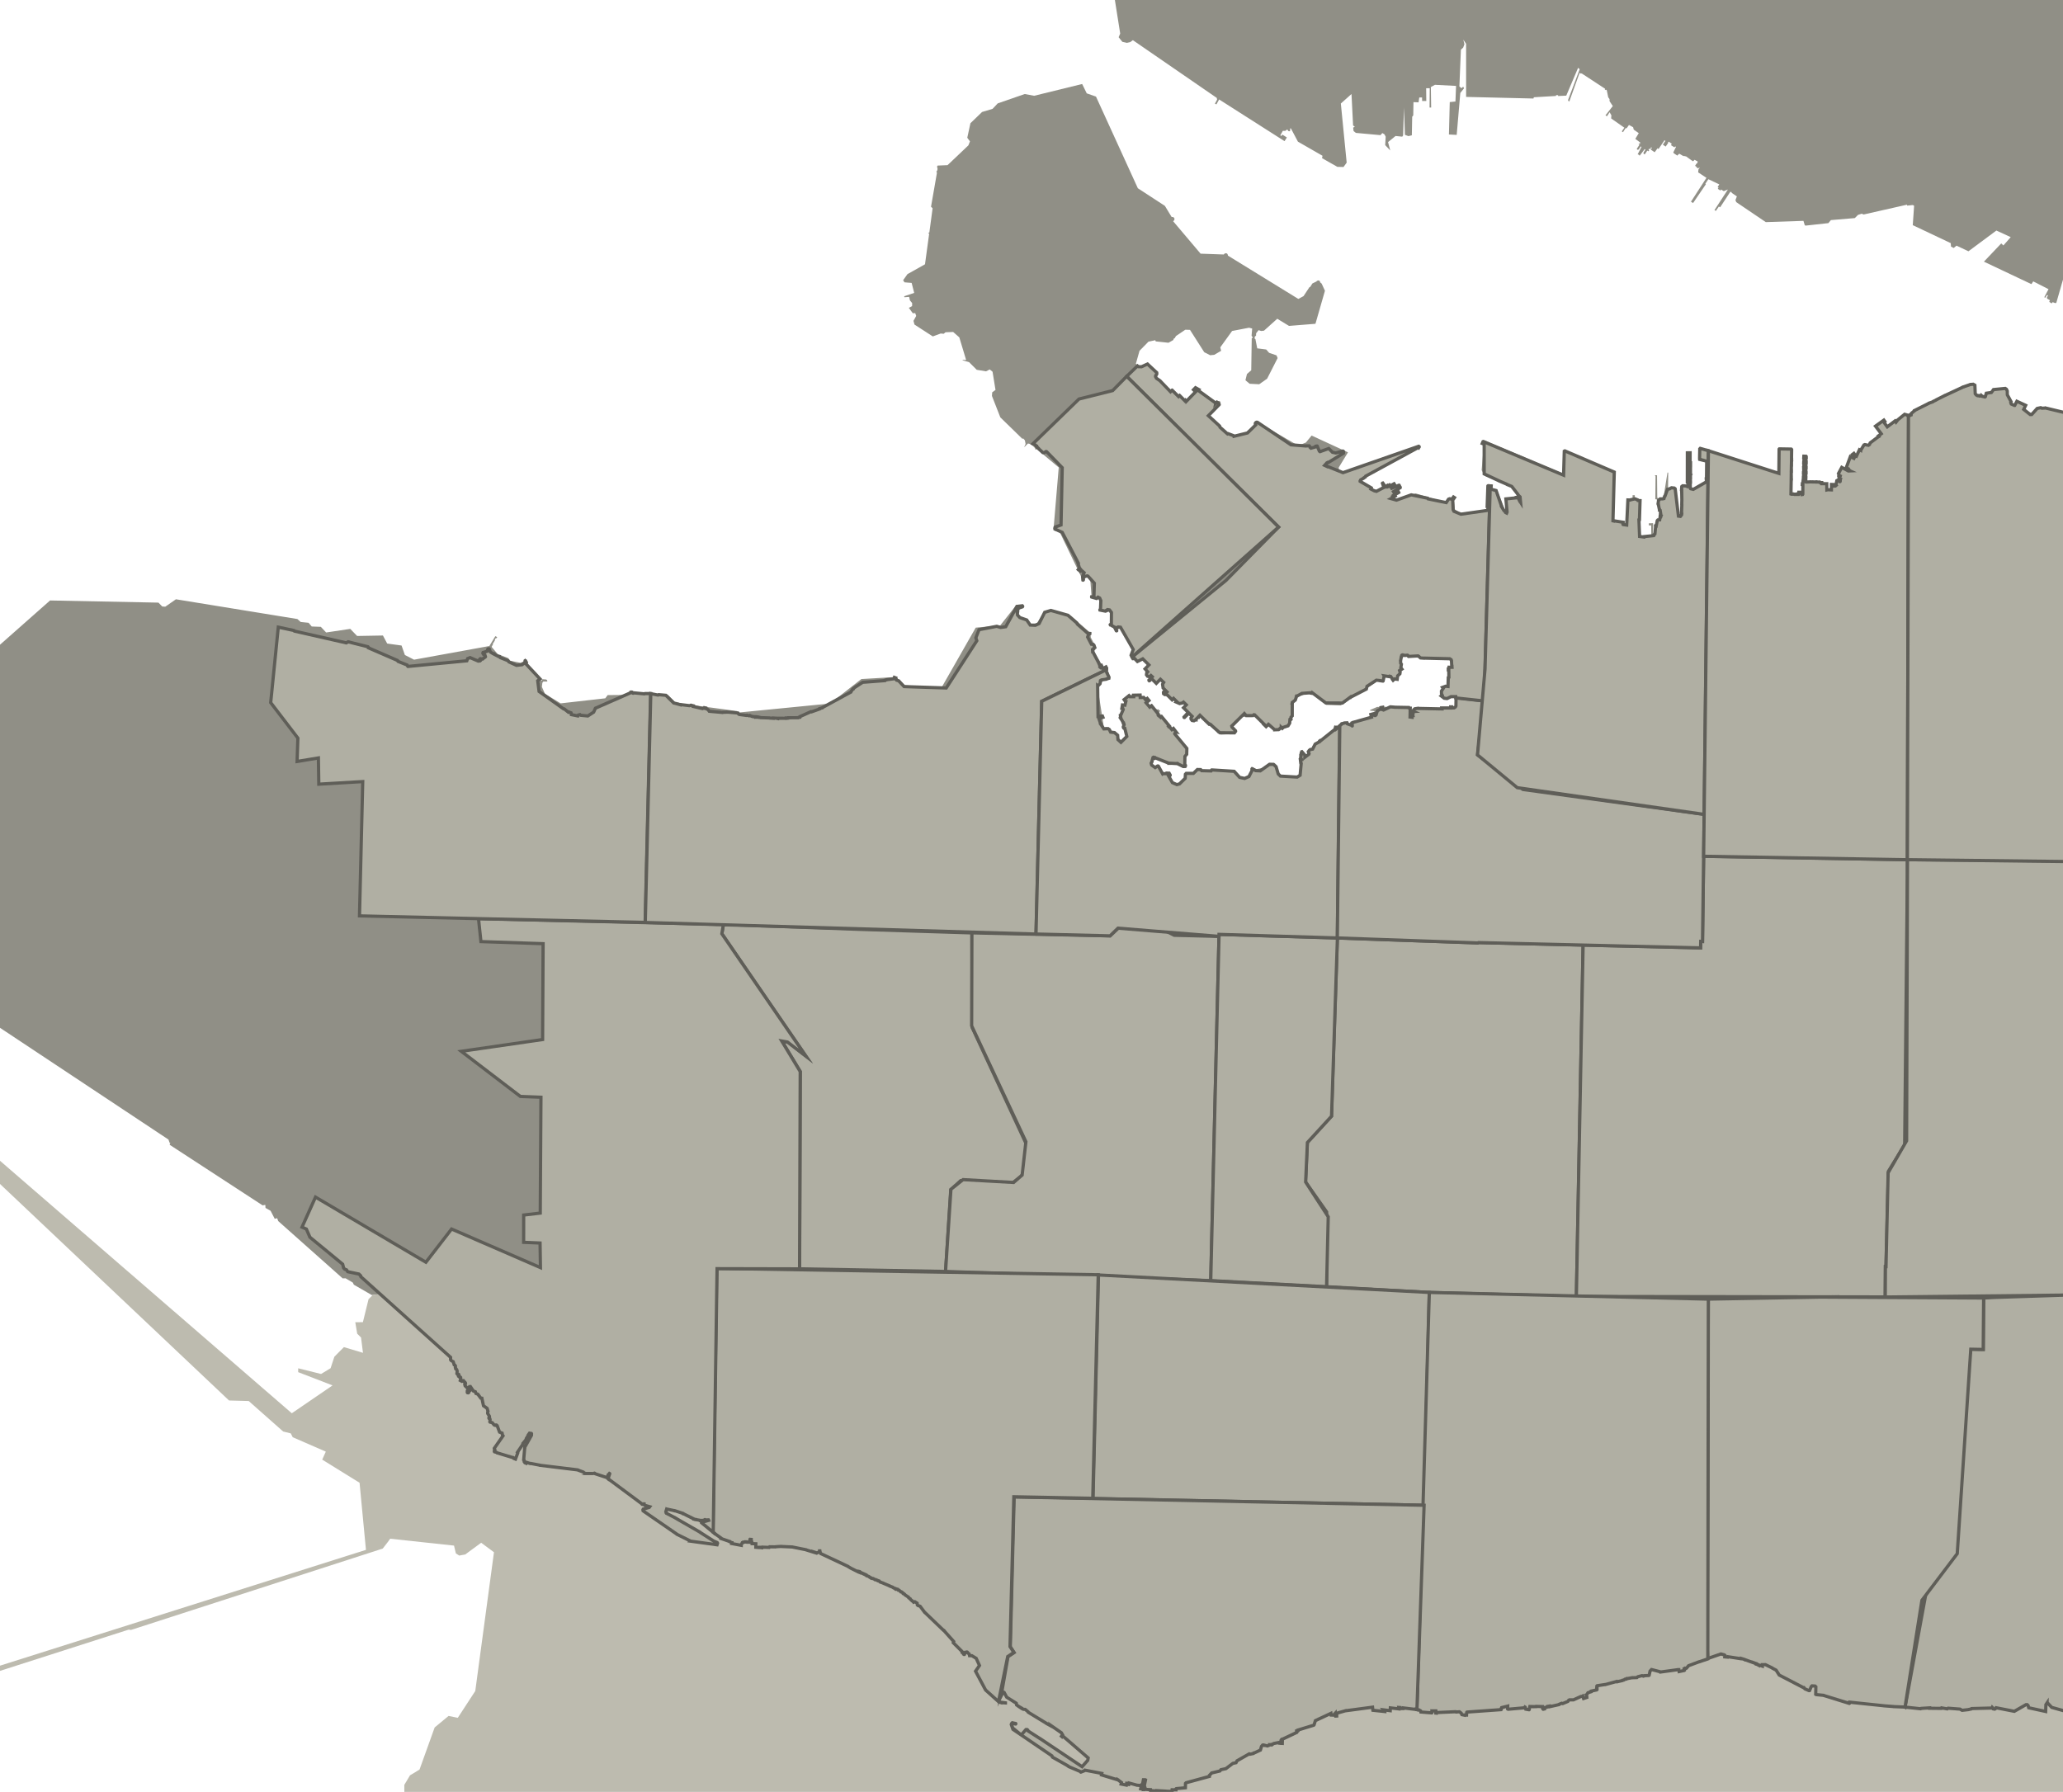 <?xml version="1.0" encoding="utf-8"?>
<!-- Generator: Adobe Illustrator 16.0.0, SVG Export Plug-In . SVG Version: 6.00 Build 0)  -->
<!DOCTYPE svg PUBLIC "-//W3C//DTD SVG 1.1//EN" "http://www.w3.org/Graphics/SVG/1.1/DTD/svg11.dtd">
<svg version="1.1" xmlns="http://www.w3.org/2000/svg" xmlns:xlink="http://www.w3.org/1999/xlink" x="0px" y="0px" width="640px" height="556px" viewBox="0 0 640 556" enable-background="new 0 0 640 556" xml:space="preserve">
<polygon fill="#908F86" points="640,0 345.868,0 347.516,10.411 347.033,11.553 348.197,12.989 349.598,13.295 350.621,13.073 351.445,12.461 377.473,30.377 377.579,30.909 376.905,32.177 377.375,32.377 378.209,30.859 398.499,43.795 399.227,42.655 397.817,41.773 397.511,42.209 397.191,41.987 397.981,40.587 398.699,40.611 399.355,40.165 399.661,40.659 400.131,40.741 400.285,40.295 400.203,39.883 400.471,39.835 402.649,43.951 410.283,48.337 410.129,49.065 414.879,51.769 416.797,51.817 417.775,50.465 415.967,32.121 419.271,29.171 419.767,38.943 420.307,39.307 419.789,39.601 419.919,40.661 420.635,41.237 428.267,41.933 428.845,41.287 429.489,41.675 429.877,42.403 429.725,45.027 431.289,46.673 430.613,44.087 432.939,42.195 435.021,42.405 435.281,42.017 435.563,33.369 435.841,41.839 436.936,42.239 437.993,41.981 438.102,36.219 438.431,35.817 438.499,31.689 440.075,31.759 440.297,30.253 441.169,30.241 441.183,31.333 442.475,31.333 442.431,27.371 443.547,27.371 443.489,33.369 443.985,33.357 443.887,27.021 445.149,26.315 451.709,26.655 451.521,31.499 449.755,31.675 449.499,41.729 451.909,41.857 453.027,28.849 454.181,27.403 453.919,26.887 453.415,27.369 452.745,26.825 453.213,15.417 453.919,14.769 454.307,13.723 453.965,12.309 454.825,13.593 454.825,30.069 475.72,30.569 475.846,30.179 482.688,29.779 482.739,29.519 483.363,29.519 483.354,29.791 485.903,29.673 489.573,21.043 490.065,21.489 486.447,31.051 486.659,31.451 486.85,31.451 490.029,22.611 490.501,22.871 490.642,22.755 497.957,27.543 497.835,27.727 498.153,27.963 498.249,27.809 498.463,27.985 498.911,30.183 499.325,30.749 499.325,31.375 500.335,32.917 498.065,35.785 498.523,36.069 499.348,34.825 499.896,35.785 499.827,36.749 503.921,39.619 503.131,40.761 503.495,41.019 504.331,39.725 504.461,39.817 504.661,39.759 505.319,38.819 505.401,38.793 506.644,39.479 506.825,40.219 508.39,41.313 507.319,43.089 508.896,44.263 508.68,44.583 508.797,44.675 508.743,44.723 508.463,44.547 508.333,44.783 508.605,44.923 507.757,46.207 507.885,46.311 507.871,46.359 508.107,46.501 508.191,46.431 508.355,46.393 509.001,45.419 509.237,45.595 508.06,47.863 508.189,47.981 508.257,47.921 508.505,48.087 508.493,48.145 508.686,48.299 510.229,46.253 510.474,46.419 509.841,47.381 509.899,47.697 510.058,47.851 510.093,47.791 510.247,47.897 511.043,46.731 511.409,46.953 511.633,46.647 511.409,46.481 511.646,46.095 511.93,46.293 512.201,45.897 512.117,45.803 512.211,45.685 512.469,45.855 512.105,46.409 513.327,47.241 514.221,46.007 514.537,46.231 516.352,43.535 516.655,43.701 515.865,44.889 516.726,45.477 517.523,44.349 517.447,44.269 517.663,43.939 518.64,44.599 518.367,45.035 519.485,45.727 519.661,45.421 519.941,45.575 519.107,47.283 519.233,47.531 520.352,48.281 520.848,47.763 521.009,47.715 522.315,48.483 522.411,48.329 522.797,48.529 522.983,48.469 525.113,50.003 525.325,49.979 525.701,49.577 526.726,50.141 526.571,50.401 526.619,50.461 526.427,50.745 526.341,50.685 525.85,51.461 526.141,51.603 526.201,51.779 526.457,51.923 526.469,52.027 526.541,52.145 526.775,52.205 526.976,52.145 527.159,51.967 527.277,52.037 526.913,52.567 526.815,53.485 529.385,55.177 524.587,62.589 525.237,63.001 529.224,57.145 529.039,57.027 529.976,55.603 533.375,57.215 532.854,58.027 533.151,58.215 532.903,58.581 533.717,59.123 533.943,58.807 534.766,59.313 536.047,58.795 531.885,65.183 532.308,65.441 533.241,64.087 533.631,64.323 536.795,59.499 537.18,59.629 537.239,59.851 538.827,60.943 538.381,62.097 538.64,62.721 547.801,68.921 559.479,68.531 559.867,69.823 560.102,70.009 567.213,69.231 567.995,68.293 575.415,67.669 576.403,66.679 577.545,66.315 578.169,66.551 591.591,63.513 591.651,63.797 593.432,63.619 593.808,63.853 593.394,69.863 605.184,75.447 605.245,76.493 606.083,76.951 606.969,76.223 610.667,77.967 619.335,71.531 623.781,73.581 621.51,76.155 620.841,75.531 615.465,81.189 630.203,88.163 630.766,87.305 635.507,89.727 634.201,92.207 634.461,92.417 635.037,91.537 635.346,91.665 634.955,92.417 635.167,92.711 635.943,93.149 635.731,93.667 636.483,94.137 636.801,93.749 637.529,94.033 637.917,93.985 640,86.758 "/>
<polygon fill="#908F86" points="640,127.883 631.589,126.733 630.601,128.343 628.061,127.381 628.449,125.357 625.803,124.321 625.075,125.931 623.781,125.367 622.475,120.801 619.023,120.297 617.857,122.123 616.095,121.909 615.731,123.099 612.999,122.767 612.897,119.603 595.391,126.683 595.341,127.307 594.153,127.307 592.001,128.765 591.001,128.649 588.969,129.987 588.335,131.141 587.903,130.649 585.439,132.517 584.357,130.999 584.617,130.777 584.315,130.459 581.801,132.245 583.575,134.565 582.693,135.235 582.759,135.415 581.981,136.227 581.757,136.029 581.059,136.687 581.105,136.841 579.307,138.183 578.565,137.819 578.259,137.889 577.123,139.207 577.371,139.819 576.767,139.573 575.897,141.533 575.101,140.701 574.665,141.017 575.395,141.993 575.241,142.345 573.983,141.759 573.115,143.559 573.325,143.665 573.089,144.087 572.899,144.007 572.503,144.783 573.479,145.333 573.761,145.981 574.207,146.229 574.231,146.357 573.607,146.487 573.455,146.747 571.925,145.851 571.057,145.887 570.553,146.431 570.691,146.899 570.563,147.183 570.609,147.771 570.481,148.053 570.501,148.865 569.739,148.983 569.421,149.373 569.239,150.253 567.371,151.713 566.889,151.629 566.703,151.383 566.691,150.161 564.705,150.197 564.723,149.689 564.671,149.597 559.777,149.609 559.713,154.045 556.243,154.081 555.549,153.599 555.795,139.485 555.667,139.367 552.125,139.331 551.855,139.509 551.785,146.999 527.463,139.143 527.251,139.343 527.205,142.167 527.451,142.519 529.369,143.105 529.355,149.703 524.863,152.065 524.263,151.443 524.137,140.553 523.317,140.529 523.465,150.927 521.854,150.963 521.665,151.103 521.583,159.925 521.051,160.101 520.511,160.021 520.467,158.845 520.265,158.561 519.809,151.609 517.479,151.727 517.525,146.643 517.297,146.643 516.031,154.559 514.513,154.689 514.127,154.419 514.055,147.469 513.419,147.445 513.419,147.561 513.597,147.785 513.529,154.925 513.949,154.913 514.891,159.191 514.385,161.509 513.997,161.483 512.837,165.827 512.837,162.333 511.495,162.383 511.519,163.029 512.235,163.017 512.287,166.041 512.027,166.099 512.005,166.537 509.321,166.339 508.535,165.845 508.593,155.427 507.135,155.167 507.157,153.651 506.475,153.651 506.463,155.217 504.817,155.393 504.713,162.379 504.311,162.933 503.793,163.049 503.383,162.697 503.277,162.125 500.239,161.665 500.575,146.433 485.459,139.859 485.271,147.125 460.359,136.543 459.801,137.719 460.309,137.955 459.647,145.883 460.565,147.633 468.909,151.021 471.673,154.469 467.241,154.939 467.577,159.043 467.303,159.291 464.377,151.901 462.623,151.407 462.659,150.853 461.613,150.829 461.507,157.815 461.153,158.271 453.003,159.167 451.343,158.073 451.097,155.581 450.661,154.851 449.663,154.663 448.169,155.781 439.197,153.099 433.197,155.171 431.615,154.665 432.179,154.405 432.041,154.111 432.351,153.945 432.249,153.747 433.921,152.829 433.711,152.463 433.439,152.417 432.469,152.911 432.383,152.687 434.319,151.287 434.001,150.687 431.827,151.569 431.651,151.383 432.627,150.807 432.745,150.587 432.497,150.221 430.465,151.221 430.217,150.915 427.062,152.511 426.595,152.347 426.521,152.569 425.261,151.679 425.389,151.383 421.965,149.303 422.431,148.457 440.107,138.683 439.991,138.517 417.245,146.499 415.373,145.783 415.303,145.079 418.183,140.355 406.903,135.145 405.121,137.311 402.753,138.277 390.041,130.913 389.484,131.005 389.359,131.265 389.359,131.525 389.475,131.747 385.607,134.933 382.707,135.241 382.643,135.065 380.995,134.461 380.759,134.545 374.893,129.005 378.654,125.135 378.643,124.791 378.434,124.497 378.139,124.399 377.747,124.517 377.167,125.059 371.829,121.297 371.709,121.011 371.863,120.849 370.889,120.271 370.107,121.049 370.663,121.733 367.936,124.533 367.751,124.335 367.682,124.395 365.859,122.593 365.577,122.865 358.809,117.263 358.625,116.711 358.988,115.933 355.896,112.955 353.887,113.635 353.119,113.531 352.383,112.839 353.507,108.851 356.289,106.013 358.396,105.565 358.541,105.929 362.503,106.353 364.003,105.495 364.105,105.093 364.447,104.917 364.801,104.281 367.715,102.307 369.171,102.355 373.585,109.281 375.421,110.223 376.701,110.095 378.831,108.847 378.561,107.781 382.23,102.697 387.491,101.687 388.459,101.945 388.275,104.111 388.395,104.427 388.581,104.463 388.581,104.769 388.323,104.979 388.169,114.889 386.839,116.055 386.371,117.985 387.675,119.077 390.641,119.227 393.098,117.499 396.355,111.101 396.015,110.267 393.723,109.477 392.814,108.443 390.029,108.087 389.465,105.217 389.177,104.997 389.348,104.303 389.652,104.243 389.689,103.407 390.439,102.445 391.273,102.703 392.135,102.597 396.239,98.903 399.885,101.125 408.089,100.467 411.035,90.223 410.009,87.991 409.527,87.577 409.493,87.281 409.247,87.071 408.941,87.011 408.497,87.177 408.453,87.319 407.135,87.955 406.465,89.023 406.217,89.117 404.397,91.881 402.783,92.755 380.9,79.291 380.93,79.105 380.673,78.659 380.165,78.565 379.736,78.825 379.675,78.967 372.457,78.709 363.932,68.633 364.223,68.409 364.355,68.057 364.329,67.751 364.131,67.467 363.823,67.327 363.48,67.337 361.381,63.879 352.991,58.411 340.005,29.969 337.137,28.969 335.715,26.063 320.823,29.719 317.905,29.175 309.521,32.081 307.921,33.773 304.663,34.749 301.053,38.241 300.077,42.745 300.911,43.863 300.417,45.109 293.955,51.243 290.873,51.373 290.707,51.679 290.861,52.455 290.719,52.985 290.497,53.231 290.661,53.645 288.829,64.147 289.321,64.617 288.311,72.117 287.923,72.327 288.251,72.525 286.959,82.007 281.513,85.063 280.173,86.957 280.607,87.605 282.817,87.781 283.607,90.877 280.505,91.925 280.573,92.231 282.041,92.115 282.289,93.209 282.973,94.041 282.961,94.981 281.949,95.523 283.171,97.193 283.925,97.157 284.231,98.029 283.387,99.557 283.701,100.711 289.383,104.389 291.827,103.485 292.767,103.565 293.333,103.093 295.697,103.003 297.603,104.675 299.719,111.703 298.601,111.655 298.683,111.821 300.647,112.383 303.013,114.747 305.907,115.217 307.035,114.631 307.919,115.347 308.831,120.991 307.809,121.733 307.729,122.849 310.325,129.493 317.125,136.127 317.465,136.079 317.947,136.633 318.169,137.751 317.711,138.787 318.909,137.609 319.861,137.819 321.121,139.067 321.182,139.535 321.625,139.325 328.449,145.041 326.805,164.555 328.755,165.109 336.105,180.385 336.493,179.445 337.057,179.185 337.469,179.185 338.221,179.679 338.646,185.429 340.221,185.981 340.879,185.767 341.184,186.003 341.066,189.529 343.264,190.049 343.697,189.753 343.895,189.753 344.495,190.317 344.329,193.797 344.381,193.925 346.543,195.995 346.823,195.291 347.566,195.019 351.404,201.123 351.117,202.943 350.691,203.261 351.279,204.577 352.068,204.509 352.857,205.273 354.491,204.453 356.447,206.359 355.236,207.569 356.027,208.509 355.697,208.909 355.791,209.613 356.137,209.969 356.759,209.875 357.033,209.593 357.451,210.017 356.413,211.077 356.441,211.229 356.559,211.265 357.207,210.595 358.711,212.079 359.98,210.797 360.993,211.821 360.641,212.467 360.711,213.313 362.051,214.807 361.852,214.795 361.557,214.535 361.4,214.547 360.943,215.043 360.967,215.381 361.167,215.559 361.461,215.641 361.757,215.455 363.559,217.145 363.936,216.829 364.98,217.767 364.9,217.875 365.066,218.061 366.089,218.357 366.831,218.121 367.016,217.955 367.889,218.825 367.159,219.627 369.771,222.299 369.499,222.661 369.511,223.343 369.887,223.685 370.509,223.663 372.146,222.017 378.721,227.921 382.823,227.713 383.604,226.981 382.365,225.735 385.398,222.207 389.305,222.115 392.27,224.699 392.161,224.897 392.891,225.533 393.609,224.769 395.257,226.461 396.573,226.541 397.515,225.731 397.867,226.119 398.231,225.705 398.619,225.859 399.797,225.189 400.207,224.539 400.207,223.787 400.725,223.505 401.143,218.155 402.107,216.969 402.261,216.333 404.967,215.147 406.553,215.171 406.801,215.381 407.165,215.475 407.477,215.407 409.735,216.521 411.395,218.723 415.939,218.887 426.661,211.783 426.487,211.559 426.757,211.265 428.899,211.523 429.193,211.431 429.533,209.715 431.171,209.973 431.181,209.845 431.379,209.857 431.367,210.023 431.833,210.681 431.773,210.869 431.997,211.351 432.681,210.779 433.443,210.791 433.597,209.709 434.263,209.121 434.319,208.417 434.155,208.031 434.825,207.545 434.579,207.195 434.743,206.127 434.495,205.713 434.897,203.395 436.377,203.475 436.777,204.053 438.639,203.441 449.871,204.627 450.245,207.095 449.717,207.105 449.573,207.177 449.555,210.131 449.363,210.235 449.293,213.021 448.163,212.995 447.601,213.301 447.812,213.617 447.441,213.969 447.193,214.759 447.485,215.749 447.171,215.971 448.191,216.665 449.609,216.511 450.151,216.097 451.635,216.203 451.587,219.319 451.339,219.635 447.289,219.741 447.289,219.977 441.561,220.153 441.539,220.399 441.157,220.331 441.087,220.097 438.829,219.685 438.361,220.017 438.325,220.393 438.759,221.095 438.713,221.485 438.409,221.745 438.341,221.965 438.425,222.165 437.027,222.139 437.107,219.353 436.697,219.305 436.697,219.575 431.015,219.647 430.051,221.023 428.087,222.063 427.711,222.087 427.533,221.945 427.441,221.545 427.781,221.109 429.275,220.531 430.027,219.735 430.027,219.347 428.275,219.063 427.699,219.359 427.239,219.347 425.087,220.275 425.003,220.501 426.169,220.619 426.511,220.877 426.605,221.253 426.405,221.605 426.193,221.699 426.169,221.475 425.277,221.735 425.395,222.593 419.291,224.333 419.383,224.709 418.915,224.709 418.695,225.025 418.049,223.965 416.133,224.411 415.017,225.587 414.603,225.317 414.073,225.517 414.133,225.893 409.781,229.489 409.557,229.527 409.205,229.785 409.139,230.093 407.327,231.281 406.871,232.313 406.187,232.409 405.573,233.219 405.837,233.761 404.823,234.629 404.812,234.205 403.999,233.101 403.719,233.063 403.685,233.545 403.531,233.535 403.219,240.423 402.819,240.787 397.125,240.469 396.737,240.079 395.797,237.163 395.375,236.809 393.787,236.693 391.715,238.255 389.848,238.643 388.232,237.959 388.081,238.077 387.93,239.489 387.047,240.995 385.575,241.359 384.271,240.771 382.925,239.163 376.045,238.729 375.657,239.045 372.893,238.917 372.518,238.525 371.339,238.513 370.081,239.785 368.105,239.749 367.646,240.063 367.48,241.335 365.516,243.135 364.511,243.135 363.973,242.809 362.631,240.759 362.984,240.573 362.675,240.007 362.007,239.971 361.991,240.171 360.734,240.145 359.309,237.571 358.943,237.621 358.484,238.045 358.137,238.033 357.311,237.223 357.264,236.809 357.957,235.105 367.717,237.825 367.801,237.659 367.801,237.471 367.673,237.307 367.505,237.247 367.573,234.693 368.089,234.143 368.159,232.191 364.727,227.995 364.943,227.323 359.57,221.111 359.923,220.547 359.232,220.039 358.999,220.169 357.789,219.557 357.764,219.557 357.057,218.829 356.73,219.135 355.896,218.101 356.673,217.349 356.177,216.783 355.969,216.933 355.475,216.337 353.957,216.173 353.934,215.717 351.721,215.679 351.734,216.445 350.807,216.397 350.499,216.055 349.203,217.135 349.461,217.677 347.791,222.971 348.803,224.655 348.591,225.643 348.865,226.217 349.146,226.345 349.473,228.051 347.699,229.711 347.123,229.111 346.877,227.851 345.827,226.935 345.018,226.829 344.759,226.651 344.449,226.005 343.123,225.545 342.654,225.699 342.443,225.631 340.48,213.001 341.145,212.579 341.521,211.275 344.295,210.425 339.133,201.743 339.661,201.403 339.909,200.685 338.379,197.769 338.343,196.449 332.283,191.135 325.417,189.325 324.029,189.653 321.629,193.429 319.783,193.571 315.809,191.303 315.457,190.807 315.681,188.913 317.105,188.291 316.833,187.771 315.785,187.679 315.139,187.937 310.305,194.053 302.697,194.749 292.113,213.303 280.333,212.609 279.401,211.645 279.333,211.201 277.839,210.387 277.709,210.079 267.217,210.701 257.513,218.297 229.053,221.097 228.615,220.627 209.695,218.087 207.105,215.511 188.513,215.677 187.773,216.677 173.931,218.243 169.061,215.279 168.109,213.131 168.249,211.893 168.547,211.469 169.731,211.479 169.813,211.361 169.721,211.069 169.463,210.843 168.327,210.751 168.189,210.855 168.189,211.035 167.975,211.211 167.637,210.989 167.975,210.693 163.659,206.131 163.869,205.483 162.789,204.115 163.035,204.973 161.461,205.653 158.183,204.995 157.713,204.219 154.385,202.923 152.577,200.805 152.539,200.653 152.963,199.877 152.883,199.667 152.963,199.511 153.033,199.559 153.563,198.643 153.503,198.489 153.727,198.087 154.077,197.995 154.245,197.685 153.669,197.391 151.813,200.449 128.453,204.693 125.607,203.237 124.573,200.295 120.117,199.683 118.797,197.189 110.789,197.333 108.659,195.135 101.181,196.251 99.533,194.499 96.709,194.393 95.733,193.241 93.287,192.993 92.253,192.075 54.575,185.947 51.269,188.255 50.331,188.183 49.153,186.985 15.531,186.317 0,200.05 0,318.914 52.259,353.587 52.609,354.565 52.881,354.705 52.671,354.905 52.683,355.241 81.475,374.011 82.309,373.855 82.367,374.797 83.943,375.689 85.231,378.177 85.985,377.991 86.313,378.885 106.297,396.659 107.203,396.635 109.461,397.973 109.767,398.623 115.345,401.841 182.5,393.567 640,182.692 "/>
<polygon fill="#BDBBAF" points="640,182.692 182.5,393.567 115.345,401.841 109.767,398.623 115.519,401.941 114.333,403.125 112.579,410.253 110.215,410.263 110.815,413.831 112.005,415.009 112.605,419.761 106.687,417.993 103.733,420.969 102.557,424.535 99.607,426.325 92.501,424.559 92.501,425.757 103.169,429.871 90.523,438.517 0,360.172 0,367.365 71.055,434.551 77.159,434.715 87.845,444.175 90.209,444.761 90.809,445.949 101.075,450.421 99.959,452.903 111.545,460.077 113.529,480.901 0,516.833 0,518.451 39.903,505.655 40.643,505.747 118.737,480.497 120.269,478.519 120.273,478.519 121.045,477.443 140.849,479.577 141.423,482.003 142.471,482.671 144.329,482.329 149.271,478.695 153.243,481.637 147.443,524.695 142.015,533.019 139.157,532.431 134.843,536.003 130.147,549.071 127.195,550.861 125.429,553.823 125.436,556 640,556 "/>
<g>
	<path fill="#B0AFA3" stroke="#5F5E58" stroke-miterlimit="10" d="M266.747,288.365l34.768,1.098l0.118,29.438l16.774,36.138 l-0.06,6.731l-1.476,3.158l-2.768,2.145l-16.054-0.752l-3.096,2.836l-1.61,25.357l-45.278-0.812l0.202-61.214l-5.738-9.492 l1.956,0.376l5.506,4.288l-26.044-37.94l0.488-2.888L266.747,288.365L266.747,288.365z"/>
	<path fill="#B0AFA3" stroke="#5F5E58" stroke-miterlimit="10" d="M293.339,394.507l1.668-25.485l3.754-3.003l15.69,0.883 l2.648-2.292l1.164-10.356l-16.832-35.972l0.084-28.83l42.858,0.934l2.746-2.582l9.958-1.22l7.212,3.618l13.874,0.346 l-2.562,106.811L293.339,394.507L293.339,394.507L293.339,394.507z"/>
	<path fill="#B0AFA3" stroke="#5F5E58" stroke-miterlimit="10" d="M443.399,401.025l-31.862-1.776l0.021-23.2l-6.544-9.308 l0.559-12.244l7.487-8.172l1.816-55.294l43.6,1.541l0.211-0.105l32.436,0.788l-2.092,109.024L443.399,401.025L443.399,401.025z"/>
	<path fill="#B0AFA3" stroke="#5F5E58" stroke-miterlimit="10" d="M411.539,399.251l-35.932-1.894l2.578-107.418l36.718,1.105 l-1.822,55.298l-7.486,8.17l-0.554,12.248l7.012,10.792L411.539,399.251L411.539,399.251z"/>
	<path fill="#B0AFA3" stroke="#5F5E58" stroke-miterlimit="10" d="M591.721,270.829l-0.84,84.462l-5.052,8.16l-0.752,29.548h-0.183 l-0.058,9.42l-95.802-0.147l2.092-109.021l36.45,0.854l0.048-2.024l0.55,0.04l0.349-26.438l63.191,1.068v4.078H591.721 L591.721,270.829z"/>
	<path fill="#B0AFA3" stroke="#5F5E58" stroke-miterlimit="10" d="M691.361,404.965l-23.076,1.234l-13.902-9.771l-3.322,4.418 l-1.646,0.906l-64.556,0.7l0.058-9.418h0.176l0.658-29.141l5.734-9.92l0.268-87.226l76.492,0.588l23.1-16.376l0.036,154.004 H691.361L691.361,404.965z"/>
	<path fill="#B0AFA3" stroke="#5F5E58" stroke-miterlimit="10" d="M443.399,401.025l-1.612,66.037l-102.696-2.104l1.692-69.354 L443.399,401.025L443.399,401.025z"/>
	<path fill="#B0AFA3" stroke="#5F5E58" stroke-miterlimit="10" d="M691.891,548.427l-1.63-0.31l-0.021-0.026l-0.424-0.191 l-0.07-0.131v-0.084l-0.024-0.031l-0.119-0.046l-0.175,0.065l-0.204-0.042l-0.033-0.038v-0.142l-0.013-0.024l-1.552-0.328 l-0.152-0.235l-1.124-0.381l-0.01-0.014l-1.706-0.372l-0.12-0.14l-1.577-0.184l-0.15-0.156l-1.022-0.128l-0.166-0.238l-0.424-0.098 l-0.012-0.015l-0.846-0.107l-0.04,0.016l-1.028-0.364l-0.022-0.027l-0.941-0.19l-0.164-0.144l-0.084-0.024l-0.088,0.057h-0.15 l-0.05,0.037l-1.928-0.504l-0.076,0.351l-0.143-0.046l0.078-0.353l-0.985-0.27l-0.154-0.389l-3.122-0.624l0.012-0.01l-3.5-1.064 l-0.144,0.089l-1.061-0.194l-0.054,0.33l-2.852-0.45l-0.546,1.014l-2.376-1.142l-0.051,0.116l-0.384-0.178l-0.023,0.05 l-0.482-0.223l-0.12,0.183l-0.446-0.218l-0.195,0.386l-1.322-0.672l0.624-1.282l-1.808-0.964l0.132-0.26l-1.012-0.505l-0.126,0.223 l-1.104-0.555l-0.036,0.022l-0.128,0.236l-2.189-1.059l0.014-0.038l-0.038-0.01l0.012-0.034l-0.067-0.042l-0.038,0.068 l-0.059-0.044h-0.01l-0.242-0.236h-0.025l-0.131-0.334v0.116l-0.638-0.192l0.021-0.13l-7.07-2.59l-1.006-1.378l-6.446-1.806 l-1.317-1.404l-0.116,0.012v-0.023l-0.376,0.563l-0.076,2.114l-5.22-1.136l-0.038-0.053h-0.013l-0.172-0.64l-0.279-0.273h-0.4 l-3.598,2.056l-5.687-1.11l-0.042,0.05v0.061l-0.128,0.189l-0.244,0.131l-0.504-0.097l-0.136-0.168l-0.044-0.216l-0.026-0.026 l-0.058,0.166l-6.344,0.166l-0.024,0.051l-0.072,0.062l-0.828,0.166l-0.046,0.038l-2.018,0.229l-0.656-0.377l-3.684-0.277 l-0.278,0.202l-1.744-0.298l-0.09,0.151l-3.622-0.036v-0.128l-2.576,0.164l-0.036,0.042l-0.14,0.021l-0.07,0.048l-4.8-0.508 l20.402-111.046l3.857,0.069l0.128-15.958l3.146-0.178l-0.156,0.024l0.298-0.04l-0.142,0.016l31.308-1.019l4.528-5.151 l12.031,9.144l24.948-0.613L691.891,548.427L691.891,548.427z"/>
	<path fill="#B0AFA3" stroke="#5F5E58" stroke-miterlimit="10" d="M529.633,511.159l0.324-108.064l36.764-0.657l-0.17,0.046 l48.828,0.27l-0.136,15.958l-3.853-0.072l-4.197,63.44l-10.962,14.47l-5.24,33.139l-0.022-0.013l-3.588-0.142l-0.036-0.024 l-2.828-0.216l-0.012-0.012l-10.706-1.122l-0.054,0.354l-0.04,0.024l-7.896-2.448l-0.056-0.05l-2.324-0.227l-0.14-0.082 l0.042-2.352l-0.248-0.222l-0.936-0.061l-0.223,0.2l-0.552,1.258l-0.166,0.026l-1.284-0.552l-0.28-0.376l-0.111,0.023l-7.562-3.926 l-0.964-1.518l-1.194-0.643l-0.035-0.06l-2.091-1.013l-0.976,0.015v0.454l-0.984-0.324l0.011,0.012l-0.101-0.026l-0.012,0.082 l-0.098-0.05l-0.011-0.104l-0.609-0.181l0.012-0.119l-0.11-0.021l0.017-0.07l-1.061-0.378l-0.01,0.04l-2.388-0.868l-0.046,0.036 l-0.095-0.048l0.015-0.044l-0.015-0.014l-1.151-0.349l-0.046,0.11l-3.988-0.614l-0.058,0.13l-0.906-0.079l0.038-0.469l-0.166-0.144 l-1.072-0.29l-4.072,1.412L529.633,511.159L529.633,511.159z"/>
	<path fill="#B0AFA3" stroke="#5F5E58" stroke-miterlimit="10" d="M439.777,524.033l3.64-123.008l86.556,2.073l-0.164,111.637 l-2.783,0.939l-0.034-0.012l-3.164,1.19l-0.636,0.766l-0.128,0.042l-0.347-0.068l-0.248,0.148l0.097,0.53l-0.061,0.058l-1.588,0.33 l-0.094-0.504l-0.034-0.026v-0.072h-0.214l-0.01,0.013l-5.517,0.746l-0.084-0.11l-2.611-0.672l-0.454,0.472l-0.288,1.308 l-0.114,0.072l-1.408,0.05l-0.084,0.103l-0.166,0.04l-0.01-0.01l-0.414-0.137l-1.32,0.336l-0.281,0.261l-1.36,0.048l-0.048-0.024 l-1.656,0.311l-0.063-0.042l-0.072,0.023l-0.092,0.154l-0.456,0.048l-0.256,0.23l-0.345,0.077l-0.034-0.01l-0.062,0.01 l-0.068,0.097l-1.634,0.382l-0.094-0.11l-3.57,0.977l-0.058-0.019l-2.468,0.376l-0.084,0.084l-0.057,0.771l0.101-0.024v0.26 l-0.12,0.034l-0.044,0.19l-1.637,0.355l-0.012,0.187l-1.002,0.324l-0.402,0.644l-0.117,0.038l0.182,0.624l-0.06,0.118l0.01,0.038 l-0.962,0.323l-0.258-0.788l-0.271,0.152h-0.284l-2.328,1.054h-1.241l-0.221,0.106l-0.266,0.382l-1.614,0.666l-0.298-0.1 l-0.748,0.3l-0.044,0.064l-0.108,0.033l-0.012,0.036l-2.815,0.632l-0.013-0.14h-0.118v-0.048l-0.672,0.122l-0.132,0.244 l-0.618,0.102l-0.038,0.414l-0.418,0.096l-0.126-0.096l-0.098-0.254l0.078-0.146l-0.046-0.324l-1.895-0.057l-0.01,0.034 l-0.024,0.024h-0.069l-0.013,0.012l-0.783-0.012l-0.013,0.012l-0.096-0.012l-0.044,0.027h-0.026l-0.014-0.027l-0.978-0.024 l-0.2,0.96l-0.064,0.044l-1.008-0.182l-0.164-0.606l-0.064-0.038l-0.117,0.215l-5.128,0.456l-0.152-0.101l0.026-0.868l-1.889,0.462 l-0.094,0.21l0.01,0.307l-0.069,0.109l-10.584,0.757l-0.078,0.081l-0.092,0.578l0.046,0.062l-0.013,0.202l-0.613-0.019 l-0.013,0.064l-0.815-0.164l-0.223-0.479l-0.542-0.418l-1.065,0.072l-0.132-0.086l-5.992,0.266v0.166l-0.13-0.012v-0.674 l-1.223-0.012v0.573l-0.044,0.051l-3.392-0.272l-0.09-0.376l-0.524-0.3l-0.626-0.061L439.777,524.033L439.777,524.033z"/>
	<path fill="#B0AFA3" stroke="#5F5E58" stroke-miterlimit="10" d="M314.615,464.489l127.18,2.573l-2.228,63.406l-0.166-0.046 l-0.091-0.112l-0.126-0.062l-0.082,0.012l-0.035,0.05l-0.059,0.022l-0.044,0.05l-3.678-0.446l-0.012,0.202l-0.881-0.014 l-0.096-0.308l-0.386-0.024l0.038,0.444l-2.624-0.303l-0.038,0.87l-2.021-0.258l0.263,0.309l0.069,0.021l0.011,0.188l-3.696-0.388 l-0.11-0.96l-8.288,1.103l-0.021-0.024l-2.952,0.848l0.012,0.471h0.13v0.34l-0.224,0.012v-0.166h-0.128v-0.422h-0.128v-0.248 l-0.456,0.472l-0.024,0.068l-0.766-0.012l-0.07-0.528l-4.823,2.26l-0.395,1.29l-0.12,0.132l-4.91,1.504l0.026,0.271l-0.054,0.04 h-0.376l0.016,0.439l-4.458,2.114l-0.128-0.01l-0.216,0.222l-0.038,0.152l0.026,0.107l0.388,0.038l-0.024,0.765l-0.342-0.015 l-0.012-0.094l-0.304-0.012l-0.013,0.063h-0.132l-0.02-0.069l-0.366-0.026l-0.012-0.052h-0.055v-0.042l-1.432,0.288l-0.492,0.354 l-0.036-0.042h-0.024l-0.023,0.028l-0.07-0.016l-0.033,0.029l-0.041,0.013l-0.01,0.033h-0.199l-0.015-0.044l-0.044,0.013v-0.026 h-0.283v0.152l-0.654,0.256l-0.74-0.185l-0.021,0.038h-0.187l-0.106-0.084v-0.025l-0.104-0.04l-0.334,0.02l-0.348,0.4l-0.334,1.154 l-2.064,0.968l-0.042-0.013l-0.08,0.106l-1.046,0.232l-0.044-0.013l-0.108-0.096l-0.072-0.014l-3.797,2.16l-0.305,0.588l-1,0.216 l-2.152,1.628l-1.535,0.324l-0.324,0.407l-2.545,0.61l-0.705,0.744v0.32l-7.24,1.974l-0.188,0.194l-0.024,1.365l-2.83,0.261 l-0.097,0.088l-0.01,0.294l-1.151-0.026l-0.015,0.33h-0.047v0.187l-1.931-0.061l-0.048-0.036l-2.752-0.153v0.105l-1.906-0.107 v-0.122l-0.044-0.011l-0.015-0.168l-1.451-0.08l-0.12-0.124l-0.183-0.607l-0.047-0.017l-0.141,0.814l-0.012,0.012h-0.026 l-0.026-0.021l-0.021-0.064l-0.094,0.013l0.586-2.954l-0.072-0.036h-0.576l-0.54,2.834l-0.304-0.046l0.292-1.271l-0.146,0.15 l-0.293,0.102l-1.06-0.094l-0.015-0.014l-2.389-0.652l-0.097,0.448l-0.494-0.08l0.036-0.246l-0.012-0.012l-0.18-0.028l-0.103,0.554 l-1.574-0.315l0.013-0.034l-0.013-0.014l0.08-0.429l-1.147-0.869v-0.013l-0.262-0.156l-0.095,0.106l-4.704-1.436l0.105-0.46 l-5.245-1.007l-0.108,0.154l-1.15,0.456l-0.062-0.026l-0.13-0.172l-3.584-1.518l-0.062-0.108l-0.312-0.172l-0.036-0.05 l-4.624-2.608l-0.155-0.394l-12.106-8.234l-0.522-1.504l0.106-0.306l0.224-0.222l1.046,0.222l0.038,0.062l-0.012,0.066 l-0.048,0.038l-0.754-0.141l-0.328,0.095l-0.138,0.319l0.316,0.952l2.506,2.044l0.234,0.013l1.368-1.561l0.328-0.023l0.23,0.168 l0.102,0.277l3.778,2.424h0.034l12.95,8.67l1.74-1.964l0.146-0.754l-7.933-6.854l-0.186,0.271l-0.166-0.142l0.344-0.446 l-0.359-0.628l-2.648-1.846l0.034,0.058l-2.042-1.112l-0.035-0.046v-0.012l-5.611-3.422l-0.062-0.158l-0.884-0.73l-0.554-0.023 l-0.484-0.311l-0.012-0.037l-0.402-0.229l-0.004,0.058l-0.67-0.441l-0.024-0.048l-0.496-0.332l-0.11-0.536l-2.974-1.88l-0.79-1.479 l-0.218-0.109l-0.128,0.025l-0.612,1.232l2.152-12.244l1.908-1.269l-1.19-1.812L314.615,464.489L314.615,464.489z"/>
	<path fill="#B0AFA3" stroke="#5F5E58" stroke-miterlimit="10" d="M305.759,524.389l-3.122-5.844l1.222-1.764l-1.016-2.229 l-1.342-0.813h-0.72l-0.122-0.544l-0.084-0.047l-0.024-0.048l-0.392-0.266v-0.038l-0.024-0.032l-0.012-0.098l-0.048-0.05 l-0.128-0.024l-0.178,0.11l-0.254-0.024l-0.332,0.67l-0.106,0.015l-0.158-0.097l-0.01-0.155l0.024-0.036l0.012-0.267l-0.036-0.042 l-0.06-0.027l-0.202,0.088l-0.176-0.076l-0.06-0.36l-2.676-2.68l0.128-0.378l-2.968-3.316v-0.052l-0.082-0.094l-0.14-0.024 l-5.792-5.562h-0.026l-1.412-1.889l-0.66-0.228l-0.012-0.024l-0.188-0.138l-0.058-0.56l-0.728-0.467h-0.068l-0.156,0.072 l-0.024,0.036l-0.084,0.034l-0.01-0.022l-0.486-0.361l-0.022-0.064l-0.048-0.044l-0.07-0.023l-0.432-0.418l-0.022-0.104 l-0.472-0.306l-0.072-0.21l-1.006-0.648l-0.084-0.13l-0.068-0.024l-0.166-0.202l-0.292-0.062l-0.068-0.058l-0.024-0.118 l-0.038-0.048l-0.012-0.059l-0.414-0.306l-0.204,0.028l-0.474-0.48l-0.296-0.044l-0.036-0.06l0.012-0.024l-0.024-0.042v-0.022 l-0.108-0.13l-0.37-0.086l-0.12,0.048l-0.012,0.026h-0.162l-0.038-0.026l-0.096-0.228l-0.486-0.145l-0.122-0.105h-0.024 l-0.18-0.116l-0.022-0.042l-0.862-0.322l-0.026-0.052l-2.016-0.855l-0.026-0.036l-0.902-0.309l-0.06-0.098l-0.214-0.13 l-0.072-0.122l-0.274-0.082l-0.072,0.044l-0.06-0.012l-0.168-0.17l-0.384-0.095l-0.048-0.062l-0.096,0.014l-0.024-0.014h-0.012 l-0.048-0.024h-0.07l-0.022-0.012h-0.038l-0.07-0.063l-0.01-0.03l-0.29-0.143l-0.022-0.035l-0.16-0.074h-0.25l-0.12-0.061h-0.092 l-0.05-0.036h-0.012l-0.024-0.025v-0.026l-0.026-0.044l-0.068-0.023l-0.06,0.046h-0.024l-0.084-0.061v-0.025l-0.206-0.168 l-0.106-0.011l-0.19-0.191l-0.584-0.192v-0.084l-0.242-0.13h-0.048l-1.626-0.792l-0.036,0.036l0.012,0.034l-0.024,0.012 l-0.108-0.054l-0.012-0.038l0.012-0.022l-0.024-0.038h-0.022l-0.026-0.016h0.162l-0.106-0.048l-0.128-0.176l-0.46-0.108 l-0.094,0.164l-2.402-1.21l-0.01-0.024l-0.686-0.405l-0.036-0.053l-8.45-3.968l-0.108-0.178l0.012-0.024l-0.134-0.529h-0.022 l-0.01-0.103h-0.108l-0.01,0.103l-0.012,0.014l-0.036,0.196l-0.734,0.334l-0.862-0.28l0.05,0.11l-2.53-0.784l-0.022-0.036 l-4.246-0.854l-0.012-0.01l-3.51-0.16l-0.012-0.012l-1.538,0.084l-0.05,0.028h-0.152l-0.05,0.025l-1.738-0.025l-0.144,0.191 l-1.946-0.062l-0.022-0.015h-0.13l-0.026-0.012h-0.06l-0.01,0.012l-0.048,0.179l-0.708-0.068l-0.012-0.07h-0.258l-0.048,0.068 l-0.882-0.076l0.012-1.08l-1.198-0.044l-0.062-0.46h-0.198l0.024-0.848l-0.388-0.036l-0.01,0.012l-0.012,0.834l-0.048-0.012 l-0.098,0.024l-0.036,0.046l-0.92-0.059v-0.023l-0.142-0.013v0.036l-0.08-0.012v-0.012l-0.224,0.012v0.012l-0.092,0.013v-0.024 l-0.452,0.07l-0.036,0.134l-0.094,0.046h-0.154l-0.24,0.452l-0.036,0.01l-0.038,0.052v0.269l-2.972-0.561l0.048-0.262l-0.192-0.023 l-0.348-0.311l-0.222-0.012l-0.084-0.046l-0.022-0.046l-2.464-0.851l0.026-0.062l-0.014-0.074l-1.968-1.396v-0.062l-0.562-0.418 l1.188-81.802l118.33,1.972l-1.694,69.358l-24.482-0.473l-1.184,46.494l1.188,1.812l-1.904,1.271l-2.804,13.722l-0.072,0.068 l-0.012,0.048l0.024,0.106l0.204,0.144h0.038l0.024,0.026l1.89,0.254v0.023l-1.264-0.075l-0.008,0.016l-0.792-0.242l-0.18-0.198 h-0.012L305.759,524.389L305.759,524.389z"/>
	<path fill="#B0AFA3" stroke="#5F5E58" stroke-miterlimit="10" d="M97.881,371.445l34.248,20.208l7.962-10.305l27.572,11.971 l-0.122-7.628l-5.09-0.215l0.01-8.466l5.14-0.607l0.216-35.946l-6.376-0.246l-18.336-14.004l25.228-3.656l0.154-29.738 l-19.288-0.649l-0.752-7.108l75.976,1.791l-0.49,2.887l26.038,37.94l-5.672-4.35l-1.788-0.318l5.736,9.49l-0.202,61.218 l-25.592-0.06l-1.19,81.804l-3.634-2.974l-0.014-0.16l0.106-0.118l0.422-0.112l0.046,0.024l0.048,0.082l1.578-0.446l-0.024-0.05 l0.012-0.08l-0.024-0.038l-0.972,0.05l-0.012-0.025v-0.036l-0.034-0.04l-0.084-0.026l-0.048,0.026l-0.06,0.086l-0.832,0.196 l-0.118-0.042l-0.024-0.024l-0.306,0.024v-0.021l-0.214-0.023l-0.024-0.026l-0.994-0.158l-0.06-0.054l-0.19-0.04l-0.162,0.04 l-0.202-0.103l-0.048,0.017l-0.19-0.064l-0.06-0.069l-0.048-0.013l-0.048,0.013l-0.072-0.097v-0.012l-3.04-1.51l-0.076,0.012 l-0.06-0.08v-0.028l-2.474-0.819l-0.098,0.04l-0.08-0.028l-0.012-0.022v-0.01l-2.132-0.448l-0.012,0.026l-0.074,0.059l-0.096-0.013 l-0.036-0.023l-0.188,0.598l0.072,0.048l0.014,0.206l-0.058,0.106v0.107l0.072,0.106h0.06l0.048,0.084l2.68,1.388l0.024,0.038 l0.388,0.202l0.024,0.04l7.254,4.174l0.022,0.052l4.302,2.746l0.014-0.012l0.966,0.416l0.122,0.204l-0.154,0.502l-8.192-1.124 l0.012-0.012l-4.238-2.101l-0.01-0.036l-10.516-7.262l-0.06-0.306l0.106-0.225l1.86-0.54l0.154-0.208l-1.594-0.458l-0.13-0.13 l-0.012-0.296l-0.106-0.014l-0.31,0.17h-0.106l-0.034-0.036l-0.06-0.012l-0.024-0.072l-10.114-7.521l-0.154-0.025l-0.252-0.238 l-0.01-0.028l-0.062-0.056l-0.038-0.012l-0.034-0.036v-0.058l0.232-0.099l0.014-0.04l-0.014-0.118l0.396-1.161l-0.024-0.047 l-0.07-0.037l-0.332,0.411l-0.06,0.024l-0.01,0.118l-0.356,0.6l-0.15,0.094l-3.488-1.151l-0.024-0.046l-0.192-0.132l-0.166,0.035 l-0.036,0.04l-0.144,0.038h0.07l-2.544-0.025l-0.482-0.232l-0.16-0.191l-1.762-0.66l-0.024-0.028l-11.792-1.44l-0.048-0.04 l-2.774-0.529l-0.108,0.04l-1.36-0.437l-0.022,0.305l-0.24-0.095l-0.144-0.218l0.012-0.012l-0.074-0.084l-0.072-0.519l-0.118-0.086 l0.312-3.616l0.038-0.062l-0.012-0.224l2.082-3.71l0.012-0.511l-0.048-0.067l-0.576-0.086l-0.404,0.56l0.012,0.096l-0.602,1 l0.048,0.21l-1.106,1.324l0.026,0.198l-1.73,2.566l0.118,0.174l-0.708,1.914l-0.376-0.156l0.036-0.108l-0.07-0.046h-0.048 l-0.306-0.178l-0.07,0.021l-4.816-1.449l-0.01-0.038l-0.518-0.276l-0.07,0.048l-0.27-0.084l-0.06-0.122v-0.08l0.178-0.325v-0.08 l-0.142-0.166l-0.036-0.3l2.712-3.883l-0.176-0.248l-0.11-0.592l-0.79-0.313l-0.742-1.994l-0.26-0.222h-0.142l-0.198,0.13 l-0.308-0.106l-0.636-0.744l-0.66-0.153l-0.068-0.08l0.072-0.79l-0.06-0.118l-0.246-0.128l-0.07-0.152l0.046-0.21l0.06-0.08h0.084 l-0.026-0.288l-0.532-0.844v-0.456l0.104-0.212l-0.284-0.928l-1.122-0.796l-0.494-2.338l-0.352-0.028l-0.896-1.216l-0.598-0.236 l-0.178-0.528l-0.624-0.239l-0.918-1.372l-0.282,0.021l-0.06,0.108l0.252,1.069l-0.082,0.082l-0.352-0.012l-0.05,0.059l0.072,0.46 l-0.058,0.107l-0.166,0.059l-0.154-0.034l-0.092-0.12l0.012-0.475l0.176-0.283l0.012-0.398l-0.842-0.848v-0.178l-0.13-0.187 l0.012-0.186l0.21-0.181l-0.048-0.248l-0.162-0.197l-0.14-0.047l-0.284-0.426h-0.178l-0.13,0.179l-0.166,0.06l-0.492-0.272 l0.06-0.151l0.152-0.064l-0.152-0.31l0.06-0.07l-0.026-0.35l-0.186-0.19l-0.176,0.057l-0.282-0.221l0.06-0.562l-0.082-0.062 l-0.292,0.028l-0.202-0.246l0.084-0.768l-0.15-0.471l-0.248-0.188l0.036-0.082l-0.202-0.354l0.038-0.479l-0.188-0.272l-0.2-0.078 l-0.32-1l-0.624-0.354l-0.186-0.26v-0.738l-27.826-25.004l-0.072-0.318l-0.528-0.516l-3.486-0.738l-0.376-0.576l-0.532-0.186 l-0.364-0.4l-0.294-1.16l-10.162-8.374l-1.102-2.535l-1.348-0.587L97.881,371.445L97.881,371.445z"/>
	<path fill="#B0AFA3" stroke="#5F5E58" stroke-miterlimit="10" d="M148.441,285.039l-36.918-0.855l1.006-41.668l-13.628,0.802 l-0.124-8.14l-6.608,1.092l0.242-7.236l-8.434-11.022l2.354-23.414l4.844,1.034l0.154,0.186l16.108,3.654l0.542-0.328l6.174,1.534 l0.128,0.166v0.166l9.04,3.92l0.152,0.282l2.858,1.152l0.12,0.316l0.118,0.106l18.252-1.75l0.25-0.68l0.768-0.312l2.534,1.086 l0.542-0.062l0.104-0.092l-0.024-0.152l-0.19-0.24l0.084-0.128l0.144-0.07l0.646,0.128l0.07-0.034l0.01-0.07l0.776-0.524 l0.072-0.118l-0.19-0.59l-0.094-0.06l-0.186,0.012l-0.14-0.092l-0.048-0.154l-0.092-0.07l-0.06-0.154l0.072-0.21l1.232-0.36 l0.19-0.414l-0.014-0.096l0.06-0.132h0.062l0.092-0.116l0.202-0.014l0.092,0.048l0.356,0.95l0.834,0.506l0.316,0.026l0.038,0.034 l0.022,0.138l1.388,0.708l0.272,0.012l0.19,0.306l2.426,0.966l0.236,0.35l2.376,1.084l1.71-0.19l0.878-0.612l0.074-0.644 l0.036-0.026l0.096,0.046l0.228,0.502l-0.128,0.434l4.4,4.718l-0.718,0.564l0.424,3.306l7.602,5.416l0.21,0.014l1.302,1.034 l0.162-0.072l0.636,0.246l0.092,0.552l2.032,0.412l0.142-0.28l0.514-0.128l0.248,0.208l2.176,0.208l1.818-1.19l0.542-1.22 l10.908-4.784l0.024-0.174l0.128-0.06l0.286,0.038l0.166,0.256l0.092,0.06l0.118,0.012l0.13-0.118l3.34,0.318l0.198-0.096 l1.74,0.012l-1.706,70.992L148.441,285.039L148.441,285.039z"/>
	<path fill="#B0AFA3" stroke="#5F5E58" stroke-miterlimit="10" d="M338.913,209.905l-15.748,7.704l-1.771,72.214l-121.208-3.597 l1.706-70.994l2.216,0.434l0.104-0.024l0.036-0.048l0.096-0.048l2.228,0.194l2.438,2.392l1.202,0.278v0.024l0.868,0.24l0.012-0.06 l2.806,0.346l0.436-0.146l0.25,0.096l0.034-0.026l0.482,0.118l-0.034,0.2l2.882,0.666l0.34-0.156l0.258,0.06l0.048-0.166 l0.282,0.06l-0.024,0.106l0.822,0.44l0.356,0.484l4.166,0.372l0.06-0.022l0.036-0.038l1.36-0.036l0.014-0.026l3.27,0.29l0.18,0.296 l0.198,0.104l0.036,0.048l2.164,0.298l0.036-0.012l0.07,0.012l0.116-0.072l0.672,0.192l0.208-0.118l0.54,0.25h0.06l0.224,0.11 l0.434,0.01l0.258,0.142l0.026-0.026l0.166,0.026l0.024-0.026l0.13,0.026l0.012-0.036l0.142,0.024l0.012-0.05l0.246,0.038 l0.014-0.038l0.386,0.062l0.082,0.068l0.048-0.024l0.388,0.074l0.08,0.06l2.824,0.092l0.062,0.036l1.152,0.072l0.012-0.082 l0.996,0.062l0.024,0.024l0.39,0.084l0.036-0.106l2.408,0.022l0.026-0.104h0.14v0.09l0.248-0.01l0.036-0.048l0.248,0.01l0.05-0.104 l3.082-0.016l0.118-0.094l0.412-0.048l0.036-0.21l3.418-1.536l0.15,0.07l2.48-0.884l0.024-0.128l0.8-0.222l0.01-0.06l8.856-4.824 v-0.048l0.576-0.83l0.21-0.06l0.084-0.128l0.012-0.156l2.822-1.834l6.84-0.518l0.024-0.108l0.536-0.132l0.012-0.038l2.244-0.292 l0.176-0.436l0.414,0.152l-0.118,0.352l0.366,0.154l0.034,0.06l-0.034,0.082l0.034,0.07l0.636,0.192l1.692,1.798l13.066,0.43 l9.476-14.646l-0.284-0.94l0.974-2.496l5.508-1.056l1.204,0.356l1.58-0.226l3.458-6.302l1.678-0.192l0.106,0.122l0.014,0.046 l-0.014,0.07l-0.058,0.082l-1.072,0.37l-0.364,0.422l-0.144,0.824l0.08,0.012l-0.022,0.176l-0.062,0.014l0.048,0.718l0.726,0.798 l2.142,0.75l1.07,1.572l1.618,0.072l1.141-0.524l1.746-3.506l1.911-0.574l5.304,1.5l2.769,2.408l0.071,0.2l0.068,0.068l0.014,0.082 l3.23,2.838l0.632,0.048v0.046l-0.329,0.096l-0.356,0.966l1.161,2.226l0.568,0.06l0.229,0.224l0.248,0.722l-0.118,0.048 l-0.048,0.128h-0.012l-0.095,0.062l-0.024,0.166l-0.403,0.242l0.038,0.484l0.05-0.022l0.022-0.026h0.014l0.01-0.01l0.014,0.024 l-0.014,0.296l1.61,3.052h0.014l0.418,0.946l0.038,0.024l0.01,0.038l0.061,0.07l0.021,0.084l-0.035,0.13l0.025,0.048l0.466-0.222 l0.263,0.552l-0.424,0.2l0.06,0.048h0.274l0.213,0.12h0.412l0.146-0.072l-0.051-0.094l0.521-0.284l0.198,0.376l-0.034,0.584 L338.913,209.905L338.913,209.905z"/>
	<path fill="#B0AFA3" stroke="#5F5E58" stroke-miterlimit="10" d="M415.387,244.261l-0.508,46.771l-36.716-1.11l-0.021,0.614 l-31.319-2.54l-2.45,2.386l-22.973-0.568l1.776-72.206l20.044-9.796l-0.025,0.566l0.262,0.416v0.128l0.096,0.108v0.048l0.492,1.062 l-0.036,0.326l-0.78,0.224l-0.035,0.06l-1.379,0.206l-0.084,0.098h-0.107l-0.01,0.012l-0.18,0.058l-0.039,0.036l-0.045,0.31 l0.045,0.06l-0.134,0.626l-0.506,0.518l-0.206,0.06l-0.031-0.022l0.123,9.564l1.353-0.116l0.166,0.412l-1.246,0.422l0.502,1.506 l0.069-0.012l0.039,0.012l0.074,0.152l-0.039,0.084l-0.05,0.024l0.933,1.412l1.324-0.084l0.383,0.284l0.396,0.796l1.184,0.132 l0.996,0.834l0.096,1.348l0.931,0.856l1.821-1.832l-0.631-2.516l-0.236-0.014l-0.08-0.048l-0.13-0.224l-0.015-0.186l0.25-0.644 l-0.104-0.352l-0.096,0.048l-0.059-0.162l0.059-0.036l-0.715-1.328l-0.047,0.024l-0.119-0.178l0.091-0.034l-0.08-0.424 l-0.058-0.012l-0.028-0.424l0.084-0.01l0.792-1.838l-0.129-0.348l-0.285-0.026l0.178-1.034l0.764,0.07l0.291-1.176l-0.192-0.048 l-0.356-0.504l1.532-1.236l0.284,0.328h1.138l-0.034-0.338l0.078-0.012l-0.008-0.118l1.975-0.036l0.037,0.752l1.094-0.022 l0.623,0.776l0.481-0.446l0.521,0.622l-0.873,0.734l1.119,1.318l0.459-0.364l0.066,0.07l0.08-0.07l1.943,2.4l0.074,0.502 l0.73,0.612l0.061-0.094l-0.015-0.034l0.233-0.118l2.402,2.906l-0.211,0.166l0.045,0.06l0.131-0.06l0.869,1.022l0.473-0.376 l0.82,1.07l-0.031-0.006l-0.023,0.234l-0.354,0.272l0.01,0.122l3.744,4.516l-0.049,1.81l-0.551,0.664l-0.049,2.58l0.176,0.094 l0.053,0.14l-0.015,0.162l-0.084,0.14l-0.612,0.012l-1.754-0.874l-0.012,0.024l-0.082-0.024v-0.024l-2.396-0.134v0.036h-0.197 v-0.026l-4.538-1.79l-0.06,0.176l0.067,0.026l-0.026,0.068l-0.149-0.036l0.058-0.246l-0.22-0.014l-0.06,0.036l-0.328,1.194 l0.027,0.084l-0.012,0.048l-0.06,0.048l-0.058,0.13h-0.015l-0.134,0.262l0.154,0.578l1.109,0.792l0.714-0.492l0.19-0.012 l0.082,0.048l1.316,2.404l0.104-0.072l1.248,0.024l0.012-0.186l0.656,0.024l0.32,0.564v0.024l-0.068,0.05v0.068l-0.387,0.214 l1.141,2.01l1.376,0.616l0.832-0.224l1.763-1.726l0.071-1.27l0.252-0.272h2.231l1.23-1.19l1.026,0.026l0.292,0.328l2.951,0.082 l0.061-0.07v-0.128l0.068-0.062l0.072,0.026l0.105-0.07l6.84,0.422l1.686,1.876l1.559,0.336l1.334-0.59l0.964-1.868l-0.012-0.494 l0.042-0.06l0.036-0.012l1.036,0.6l1.457,0.074l2.824-2.006l1.267-0.008l0.804,0.708l0.67,2.258l0.683,0.672l5.199,0.306 l0.904-0.566l0.336-3.62l-0.12-0.094l-0.046-0.468l0.046-0.012l-0.034-0.234h-0.054l-0.034-0.308l0.21-0.06l0.013-0.138h0.046 l-0.024-0.06h0.046v-0.038l-0.078-0.08l-0.012-0.068l-0.14-0.07l0.038-0.07l0.021-0.882l0.106-0.012l0.027-0.53h0.152l0.022-0.552 l0.035-0.012l0.952,1.094l-0.042,0.648l1.242-0.952l0.072-0.238l-0.234-0.524v-0.048l0.13-0.106l0.128-0.268l0.322-0.268 l0.76-0.144l0.792-1.56l1.292-0.702l-0.021-0.11l0.056-0.118l0.296-0.224l0.126-0.01l0.061,0.034l4.025-3.22l0.23-0.024 l0.164-0.134l0.036-0.224l-0.104-0.048l0.068-0.236l0.048,0.038l0.056-0.168l0.046-0.05l0.042-0.01l0.022-0.024l0.234-0.012 l0.104,0.074l0.074,0.128v0.048l0.766-0.684L415.387,244.261L415.387,244.261z"/>
	<path fill="#B0AFA3" stroke="#5F5E58" stroke-miterlimit="10" d="M460.405,217.503l-2.028,16.726l14.088,10.738l56.218,7.724 l-0.518,39.434l-0.55-0.034l-0.052,2.021l-68.879-1.643l-0.208,0.106l-43.6-1.542l0.766-65.846l0.729-0.614v-0.036l0.742-0.206 l0.01-0.012l0.76-0.036l0.112,0.306l1.03,0.372l0.088-0.06l0.105,0.038v0.022l0.256,0.272h0.034l0.015-0.024l-0.059-0.4 l-0.027-0.036l0.027-0.096l-0.054-0.096h-0.026l-0.044-0.226l0.013-0.036l0.359-0.134l0.034-0.036h0.072l0.025-0.024l5.646-1.59 l-0.208-0.858l0.916-0.236l0.088,0.498l0.096,0.072l0.292,0.012l0.218-0.19l0.416-1.302l1.148-0.588l-0.012-0.388l0.458-0.092 l0.033,0.752l0.284,0.096l2.114-0.99l1.226,0.098l0.038,0.024l4.475,0.084l0.136,0.214h0.286l-0.054,2.74l0.622,0.084v-0.14 l0.023-0.026l0.024-0.386h0.199l-0.012-0.048h0.022v-0.2l-0.034-0.022l0.058-0.542h-0.036l0.036-0.154h0.034l-0.021-0.28 l0.235-0.012l-0.176-0.084l-0.016-0.098l0.04-0.144l0.128-0.14l0.012-0.036l0.034-0.034l0.012-0.048l0.29-0.252l1.006-0.148 l0.036,0.038l7.366,0.156l-0.04-0.294h2.754v-0.35h0.328v0.338l0.764-0.024l0.389-0.274l0.151-0.314l0.042-2.586L460.405,217.503 L460.405,217.503z"/>
	<path fill="#B0AFA3" stroke="#5F5E58" stroke-miterlimit="10" d="M380.291,180.139l16.362-16.596l-47.116-46.76l3.338-3.248 l0.292,0.238l0.972,0.024l1.84-0.848l2.871,2.672l0.035,0.364l-0.107,0.234l-0.039,0.024l-0.105,0.204l-0.094,0.07l-0.053,0.348 l0.279,0.514l1.102,0.758l0.008,0.024l3.254,3.382l0.458-0.474l0.038-0.012l1.998,1.996l0.273-0.272l0.008-0.036l0.029-0.024 l0.012,0.012h0.023l1.624,1.646l0.166-0.186l0.024,0.022l0.014-0.022l0.256,0.248l0.014,0.048l2.834-2.908l-0.174-0.2l-0.025,0.01 l-0.446-0.456l0.624-0.636l0.964,0.538l-0.168,0.154l-0.286-0.284l-0.142,0.144l0.132,0.14l0.01-0.012l0.062,0.048l0.042-0.036 l0.01,0.012l0.022-0.012l5.646,4.1l-0.012,0.06l0.366-0.364l0.447,0.3l0.258,0.428l-0.012,0.048l-3.352,3.422l3.486,3.2l0.14,0.392 l2.319,2.056l0.174-0.084l1.793,0.672l0.035,0.152l4.194-1.032l2.544-2.494l-0.117-0.21v-0.288l0.14-0.212l0.212-0.128l0.283,0.01 l10.427,7l4.605,0.362l0.036-0.026l1.024-0.012l0.428,0.568l-0.023,0.036l0.132,0.118l1.534-0.432l0.006-0.19l0.328-0.06 l0.058,0.024l0.682,1.586l0.2,0.142l2.718-0.962l1.15,1.166l1.03,0.216l2.184-0.602l0.128,0.06l0.106,0.142l-0.057,0.47l-4.55,2.8 h-0.235l-0.173,0.096l0.013,0.048l-0.124,0.128l-0.162,0.036l-0.596,0.664l0.779,0.364l0.034-0.058l4.88,1.954l23.416-8.162 l0.012-0.012l0.064-0.012l0.13,0.108l0.019,0.094l-0.118,0.19l-0.053-0.06l-16.43,8.94l-0.078,0.234l-0.342,0.178l-0.024,0.062 l-0.233,0.128l-0.026,0.07l-0.846,0.468l-0.188,0.388l0.013,0.082l3.494,2.036v0.094l-0.143,0.27l1.094,0.558l0.059-0.012 l0.554,0.152l2.256-1.18l0.036-0.068l-0.416-1.254l0.059-0.058l0.052-0.012l0.784,1.174l0.54-0.368l0.071,0.14l-0.04,0.094 l0.061,0.142l0.038-0.01l0.021,0.01l0.286-0.166l-0.12-0.222l0.376-0.2l0.176,0.33l1.29-0.694l0.219,0.354l-0.024,0.128 l-0.06,0.036v0.07l-1.011,0.542l0.141,0.258l2.25-0.942l0.065,0.012l0.095,0.2l-0.059,0.068l0.13,0.214l0.08-0.012l0.094,0.152 l-0.021,0.154l-2.076,1.2l0.152,0.26l0.988-0.542l0.271,0.094l0.182,0.386l-0.054,0.024l-0.012,0.106l-1.206,0.646l0.06,0.038 l0.188,0.366l-0.366,0.21l-0.152-0.272l-0.315,0.188l0.126,0.246l-0.044,0.024l0.01,0.048l-0.612,0.338l1.712,0.48l4.584-1.636 l5.097,1.046l0.132,0.2l5.624,1.156l0.696-1.054l0.357-0.144l0.508,0.072l0.08,0.094l0.072,0.024l0.536-0.73l0.308,0.198 l-0.55,0.79l0.132,2.956l0.248,0.494l2.172,0.9l8.254-1.18l0.246-1.186l-0.363-0.038l0.224-6.364l0.021-0.036l0.038-0.022 l0.658,0.046l-1.903,66.738l-8.774-0.952l-0.014-0.4h-1.469l-1.222,0.602l-0.884-0.108l-0.932-0.708l0.31-0.232l-0.218-0.422 l-0.022-0.85l0.562-0.836l-0.225-0.316l0.99-0.364l0.708,0.084l0.09-2.834l0.078-0.092l0.106-0.012l-0.036-2.294h-0.082v-0.062 l-0.059,0.014v-0.154h0.166l0.059-0.54l0.926,0.014l-0.034-0.588l-0.067-0.108l-0.061-1.292l-0.02-0.012l-0.088-0.354l-0.419-0.29 l-7.89-0.194l-0.036,0.026l-1.176-0.084l-0.526-0.49l-0.226-0.066l-0.046-0.072l-2.893,0.168l-0.016-0.012l-0.126-0.238 l-0.186-0.144l-0.41,0.034l-0.034,0.026l-0.6,0.01l-0.038-0.068l-0.416-0.098l-0.21,0.058l-0.097,0.104l-0.104,0.55l-0.042,0.01 l-0.176,1.036l-0.026,0.026l0.048,0.846l0.212,0.27l-0.17,1.084l0.334,0.424l-0.12,0.082l-0.072-0.07l-0.548,0.426l0.187,0.528 l-0.08,0.506l-0.678,0.614l-0.154,1.082l-0.798-0.118l-0.466,0.424l-0.263-0.352l0.013-0.154l-0.519-0.696l-0.2-0.036l-0.025,0.14 l-1.796-0.272l0.014,0.026l-0.326,1.546l-0.07,0.05l-0.953-0.134l-0.013-0.04l-1.069-0.106l-2.893,1.896l-0.208,0.87l-5.132,2.646 v0.024l-0.068,0.012v-0.012l-2.231,1.658l-5.132-0.026l-3.952-2.97v0.036l-0.853-0.142l-0.071-0.048v-0.036l-2.223,0.164v0.038 l-0.584,0.176l-0.016-0.036l-1.312,0.71l0.015,0.022l-0.059,0.038l-0.033-0.014l-0.391,1.166l-0.899,0.71l-0.047,0.178h0.036 l-0.012,0.07h-0.023l-0.011,3.96l-0.368,0.376l-0.023,0.306l-0.229,0.254l0.179,0.186l-0.296,0.32l-0.051,0.788l-0.506,0.842 l-1.448,0.466l-0.329,0.316l-0.322-0.316v0.01l-0.042-0.01l-0.28,0.27l0.01,0.012l-0.048,0.048l-0.012-0.012l-0.446,0.398 l-1.224,0.048v-0.012l-1.944-1.694l-0.716,0.716l-0.718-0.706l0.058-0.068l-2.906-2.872l-0.252-0.024l-0.252,0.254l-2.098,0.012 l-0.34-0.376l-0.012,0.07l-0.141,0.138l-0.224,0.018l-0.164-0.096l-0.032-0.068l-3.584,3.544l0.064,0.304l1.107,1.164l0.021,0.174 l-0.352,0.468l-4.518-0.024l-0.416-0.286l-0.026-0.062l-0.094-0.06l-0.022-0.06l-2.293-2.048v-0.026l-0.194-0.108l-0.101,0.014 l-0.021-0.07l-0.166-0.096l-0.049,0.048l-0.053,0.01l-2.765-2.688l-0.476,0.504l-0.012,0.168l-0.156,0.012l-0.543,0.542v0.21 l-0.197-0.012l-0.471,0.292l-0.562-0.094l-0.317-0.398l-0.041-0.366l0.349-0.528l-1-0.986l-1.364,1.35h-0.061l-0.067-0.048 l-0.015-0.084l1.32-1.426l-1.472-1.468l0.862-0.894l-0.87-0.846l-0.362,0.272l-0.818,0.176l-1.045-0.46l0.151-0.14l-1.012-1.012 l-0.446,0.446l-1.456-1.47h-0.04l-0.35-0.352l-0.1-0.036l-0.236,0.236h-0.09l-0.379-0.28l-0.037-0.398l0.07-0.152l0.352-0.262 h0.107l0.282,0.284l0.284,0.012l0.023-0.024l-1.224-1.228l-0.168-1.172l0.351-0.56l-1.015-0.976l-1.272,1.27l-1.465-1.468 l-0.586,0.612l-0.146,0.046l-0.084-0.084l-0.016-0.096l1.041-1.06l-0.416-0.39l-0.291,0.26l-0.28,0.086l-0.472-0.11l-0.334-0.454 l0.067-0.558l0.088-0.106v-0.036l0.224-0.214l-0.823-0.918l1.198-1.224l-1.914-1.894l-1.646,0.826l-0.904-0.944l-0.023,0.026 l-0.458,0.036l-0.272-0.516L380.291,180.139L380.291,180.139z"/>
	<path fill="#B0AFA3" stroke="#5F5E58" stroke-miterlimit="10" d="M350.896,203.297l0.668-1.752l-3.957-6.928l-0.723-0.084 l-0.748,0.358l-0.05,0.28l0.269,0.36l0.01,0.06l0.074,0.092v0.024l-0.024,0.024l-0.05,0.012l-0.066-0.036l-0.527-1.054l0.012-0.062 l-1.038-0.562v-0.036l-0.052-0.048l-0.008,0.024l-0.181-0.12l-0.062,0.012l-0.022-0.038l0.013-0.024l0.071-0.036h0.026l0.068-0.038 h0.033l0.038,0.038h0.022l0.084-0.068l0.021-3.656l-0.584-0.784l-0.622-0.11l-0.1,0.062l0.1,0.072l-0.016,0.074l-0.652,0.278 l-1.69-0.338l-0.014-0.074l0.024-0.046l0.159-0.084l0.109-2.716l-0.365-0.824l-0.529-0.272l-0.023,0.012l-0.072,0.19l-0.334,0.222 l-1.535-0.446l-0.012-0.036l0.012-0.048h0.599l0.12-0.06l0.12-4.154l-1.952-2.178l-0.25-0.096l-1.132,0.278v0.118l0.036,0.082 l-0.133,0.456l0.049,0.26l-0.061,0.108l-0.048,0.026h-0.036l-0.023-0.012l-0.096-1.056l0.071-0.144l-0.01-0.096l0.407-1.01 l-0.762-0.67l-0.016,0.006h-0.05l-0.358,0.194l-0.012-0.022l0.096-0.086h0.024l0.048-0.036l0.025-0.06l0.049-0.024h0.023v-0.036 l0.036-0.048v-0.022l-0.42-0.526h-0.015l-0.129,0.156l-0.104,0.048l-0.078,0.132l-0.13,0.072l-0.025-0.024l0.258-0.274v-0.01 l0.109-0.17l-0.518-1.726l0.06-0.022l-4.888-9.356l-2.227-1.022l-0.071-0.234l0.071-0.336l0.049-0.062l1.804-0.646l0.368-17.762 l-4.824-4.964l-0.186-0.06l-0.633,0.348l-0.373-0.024l-1.353-1.258l-0.013-0.074l-0.25-0.144l-0.084-0.144v-0.026l-0.047-0.06 h-0.013l-0.012-0.084l-0.048-0.06l-0.094-0.01l-0.072-0.048l-0.012-0.036l0.012-0.094l-0.07-0.024l-0.012-0.06l-0.676-0.568h-0.07 l-0.023,0.022h-0.195l-0.07-0.038l14.319-13.912l10.443-2.61l4.35-4.424l47.118,46.762l-45.448,40.33L350.896,203.297 L350.896,203.297z"/>
	<path fill="#B0AFA3" stroke="#5F5E58" stroke-miterlimit="10" d="M460.703,207.553l1.609-56.782l-0.657-0.048l0.958,0.062 l-0.074,0.998l1.598,0.418l1.646,4.766l-0.034,0.106l0.822,1.36l0.2,0.092l0.294,0.496l0.344,0.178l0.126-0.306l-0.364-4.092 l1.632-0.166l0.013-0.01l1.6-0.154l-0.012-0.13l0.47-0.048l0.658,1.352l0.062,0.026l0.132,0.202l-0.164-1.704l-0.096-0.094h-0.025 l-0.244-0.24v-0.01l-0.296-0.376l-0.011,0.01l-0.046-0.068l-0.012-0.084l-1.842-2.376l-1.48-0.612l-0.06-0.074l-2.462-1.056 l-0.013-0.024l-4.542-2.124l-0.004-9.184l-0.025-0.048l-0.562-0.214l0.236-0.574l0.067-0.024l24.923,10.444l0.216-7.446 l0.182-0.092l15.326,6.572l-0.408,15.126l0.408,0.094l0.065-0.068l2.692,0.422l-0.03,0.482l-0.033,0.038v0.116l0.056,0.076 l1.1,0.156l0.376-7.794l0.612,0.024l0.012-0.024l1.576-0.348l0.834,0.336l0.1,0.19l0.637,0.034l-0.183,5.844h-0.128l-0.038,0.026 l0.208,5.244l1.345,0.18l0.031-0.13l3.03-0.308l0.166-0.306l-0.012-0.048l0.198-0.166l0.17-1.914l0.038-0.048v-0.026h-0.026v-0.438 h0.19l0.023-0.372l0.078-0.046l0.25-1.284l0.189-0.214l0.566-0.036l0.122-0.884h0.046v-0.092l0.178,0.012l0.013-0.038l-0.024-0.048 l0.024-0.06l-0.152-0.012l0.012-0.528l0.106,0.01l0.023-0.034l-0.178-1.108h-0.012l-0.122-0.288h-0.048l0.014-0.07l-0.014-0.048 l-0.104-0.116l-0.302-1.464l-0.014-0.01l-0.012-0.142l-0.021-0.024v-0.024l-0.042-0.036l0.158-1.036l0.47-0.448l0.754-0.014 l0.074-0.036l0.038,0.024l0.34-0.084l0.19-0.706l0.113-0.11l0.044-0.012l0.748-2.05l0.645-0.146l0.012-0.024l0.59-0.3l0.876,0.096 l0.259,0.224l1.012,8.482l0.611,0.084l0.095-0.096l0.062-0.226l0.132-0.06l0.082-0.104l0.046-0.41l-0.025-0.024l-0.044-0.104 l0.094-2.57l-0.024-0.048l0.024-1.252l0.012-0.024l-0.06-3.3l-0.044-0.016l0.07-1.032l0.275-0.226l0.572,0.01l0.034,0.024 l0.764,0.046l0.124,0.122l0.024,0.07l0.021,0.01h0.014l0.013-0.01l-0.013-0.294l0.166-0.118v-0.568l-0.084-0.024l-0.01-0.294h0.082 v-0.038h-0.048v-0.128l-0.21-0.012l0.012-9.032l0.849-0.012v3.106h0.08v0.104h0.04v-0.036h0.021v0.104h-0.021v-0.036l-0.04,0.012 v0.722h0.04v-0.022h0.021v0.092h-0.021v-0.022h-0.04v0.714h0.008v-0.024h0.036v0.092h-0.026v-0.018h-0.034v0.716h0.034v-0.024 h0.026v0.096h-0.026v-0.026h-0.034v0.716h0.034v-0.012h0.026v0.082h-0.026v-0.026h-0.034v0.716h0.034v-0.022h0.026l-0.015,0.092 h-0.021l0.01-0.026h-0.034v0.716h0.024v-0.01h0.036v0.08h-0.026v-0.02h-0.034l-0.012,1.128l0.065,0.012v0.198l-0.084,0.012 l0.026,1.83l0.094,0.13l0.836,0.206l4.086-2.348l-0.075-1.116l0.094-0.07l0.054-5.188l-1.042-0.316l-0.025,0.024l-0.929-0.234 l0.015-0.048l-0.07-0.034l0.01-0.026l-0.094-0.036l0.021-0.08l-0.09-0.142l0.057-2.962l0.14-0.14l2.518,0.716l-1.306,112.844 l-57.979-8.29l-12.326-10.174L460.703,207.553L460.703,207.553z"/>
	<path fill="#B0AFA3" stroke="#5F5E58" stroke-miterlimit="10" d="M592.063,128.969l-0.351,137.792l-63.191-1.07l1.476-125.842 l21.854,7.034l0.079-7.516l0.072-0.086l3.688,0.062l0.046,0.024l0.082,0.132l-0.038,2.824l0.023,0.012v0.118l-0.023,0.012 l-0.01,0.646l0.033,0.012l-0.012,0.13h-0.021l-0.024,0.87h0.024v0.128h-0.024l-0.038,1.8h0.038v0.13h-0.038l-0.021,1.858h0.021 v0.13h-0.021l-0.013,0.858h0.034l-0.012,0.118h-0.022l-0.071,4.092l0.241,0.036v-0.024h0.116v0.082h0.977l0.012,0.07h0.844v-0.036 h0.042v-0.136h0.046v-0.118l0.176-0.038l0.015-0.34l0.83,0.012v0.482h0.132v0.024l0.082,0.012v0.178l0.08-0.012l0.023-0.062 l0.038-0.01l0.024-0.038l0.023-2.998l-0.023-0.012h-0.154l0.012-0.22l0.133-0.014l0.246-2.222l-0.036-0.022l0.092-0.708 l-0.082-0.104l0.012-0.624l0.082-0.118l-0.046-1.484l0.07-0.094l0.012-0.752l-0.07-0.094l0.032-0.684l0.066-0.06l-0.013-0.822 l-0.071-0.07l0.042-0.67l0.67,0.024l0.058,0.074l0.012,0.542l-0.084,0.104l-0.012,0.822l0.072,0.048v0.648l-0.084,0.092v0.802 l0.06,0.068v0.612l-0.063,0.092l-0.013,0.822l0.059,0.06l0.012,0.588l-0.082,0.128l-0.012,0.882l0.036,0.036l-0.061,1.528 l0.095,0.046l1.319-0.046l0.03-0.014l0.632,0.026l0.026-0.012l0.151,0.022l0.048-0.022l0.896,0.046l0.082-0.062l0.212,0.012 l0.038,0.026l0.012,0.024l0.729,0.024l0.044-0.024l0.12,0.036l0.052,0.048l0.036,0.096h0.458v0.328l1.558,0.014l0.024,1.938 l0.229-0.048l0.032-0.026l1.15,0.048l0.014-1.68l1.02,0.038l0.015,0.352l-0.082,0.012v0.092l0.27-0.022l0.219-0.19l-0.042-0.046 l0.264-1.414l0.14-0.084l0.45,0.048l0.176,0.234l0.202,0.108l0.042-0.024l0.042-0.058l0.012-0.28l-0.128,0.022l-0.023-0.038 l0.231-0.48l-0.08-0.048l-0.063,0.142l-0.13-0.05l0.025-0.092l-0.178-0.106l0.236-0.458l-0.044-0.038l0.126-0.27l-0.389-0.176 l-0.012,0.104h-0.034l0.034-0.74l-0.056-0.036l0.962-1.8l2.058,1.118l0.517-0.026l-0.022-0.01l-0.021-0.048l-0.055-0.024h-0.036 l-0.304-0.44l-0.082-0.038l-0.025-0.104l-0.646-0.314l1.284-3.456l1.094,0.54l0.164-0.334l-0.614-0.87l0.45-0.34l0.55,0.776 l0.234,0.108l0.932-2.012l0.425,0.21l0.01-0.06l-0.01-0.024l0.985-1.612l0.265-0.108l1.123,0.214l0.318-0.226l0.214-0.52 l2.433-1.828l0.02,0.012l0.236-0.144l-0.141-0.198l0.895-0.672l-1.788-2.364l2.598-1.87l0.284,0.4l-0.313,0.2l1.086,1.48 l2.397-1.822l0.305,0.39l0.478-0.622l-0.038-0.012l2.234-1.816l0.729,0.204l0.216,0.192L592.063,128.969L592.063,128.969z"/>
	<path fill="#B0AFA3" stroke="#5F5E58" stroke-miterlimit="10" d="M591.721,266.747l0.347-137.784l0.073-0.048l0.032-0.06 l0.061-0.036l0.229,0.12l0.044-0.012l0.108-0.156l0.1,0.012l0.034-0.038l0.048-0.01l0.046,0.01l0.046-0.01l0.051-0.448l0.042-0.036 v-0.012l0.848-0.71l0.021-0.102l0.143-0.048l0.01-0.036l4.402-2.21l0.012-0.038l1.208-0.418l0.096-0.118l0.834-0.392l0.059-0.072 l2.613-1.316l0.013-0.022l0.193-0.098h0.062l5.442-2.532l0.031-0.048l0.305-0.06l0.035-0.036l1.91-0.662l0.024-0.024l0.918-0.072 l0.504,0.3l0.108,2.642l0.315,0.384l0.12,0.012l0.271,0.214l0.206,0.022l0.153-0.06l0.198,0.11l0.178-0.118l0.564,0.072 l-0.013-0.012l-0.035,0.142l1.062,0.238l0.122-0.106l0.166-0.56l-0.014-0.048l0.136-0.448l1.574-0.218l0.664-0.912l3.646-0.356 l0.36,0.24l0.264,0.552l0.024,1.194l1.153,2.12l-0.09,0.122l-0.023,0.128l0.178,0.482l1.008,0.444l0.072-0.012l0.658-1.28 l2.728,1.258l-0.6,1.266l2.006,1.59l0.47-0.012l1.702-1.89l1.104-0.224l0.345,0.166l1.126-0.06l0.01-0.012l7.124,1.712l0.876,0.926 l0.474,2.614l1.42,1.094l5.452,0.782l0.044,0.048l0.036,0.012l0.524,1.02v0.082l-0.024,0.048l0.354,0.628l1.518,0.422l0.282-0.048 l0.355-0.296l0.212-0.724l0.084-0.048l0.101,0.012l0.458,1.242l0.8,0.06l1.394-0.562l0.141-0.41l0.044-0.034h0.065l0.299,0.454 l-0.013,0.048l0.236,0.222l0.012,0.07l1.5,0.708l0.101,0.246l0.281,0.036l0.166,0.204l0.381,0.166l0.438-0.024l1.128-1l0.008-0.238 l-1.262-2.718l0.038-0.062l3.556-0.614l2.282,0.778l0.804,0.872l0.679,0.206l0.058,0.084v0.092l0.036,0.038l0.932-0.792 l-0.34-0.436l1.024-0.932l0.313,0.316l0.188-0.144l0.146-0.52l0.454-0.216l0.07-0.146l0.214-0.118l0.191-0.334v-0.07l0.022-0.012 l0.026-0.038l0.336-0.166l0.033-0.06v-0.094h-0.033l-0.07-0.048l0.042-0.046l-0.218-0.142l0.144-0.222l0.143,0.092l0.075-0.104 l0.106,0.082l0.042-0.068l0.24,0.166l-0.022-0.174l0.246-0.086l0.082,0.298l0.048,0.022l2.055-1.876l0.084-0.314l0.14-0.072h0.196 l1.275-1.02l-0.203-0.602l-0.353,0.116l0.26,0.822l-2.212,0.708l-0.023-0.048l-0.752,0.234l-0.097-0.258l-0.021,0.012l-0.082-0.296 l0.05-0.012l-0.067-0.186l-0.038,0.012l-0.013-0.05l-0.317,0.094l-0.162-0.566l0.282-0.084l0.025-0.024l0.013-0.038l0.128-0.022 l0.016,0.01l0.31-0.082l-0.012-0.036v0.04l0.012-0.012l0.08,0.012v0.024l0.174-0.046v-0.024l-0.021-0.024l0.012-0.012l0.034-0.012 l0.04,0.012l0.012,0.012l0.009,0.024l0.119-0.038v-0.036l0.118-0.036l0.036,0.024l0.366-0.106v-0.08l0.058-0.024l0.053,0.06 l0.178-0.048v-0.012h-0.015l0.015-0.074l0.021-0.012h0.062l0.01,0.048h0.01l-0.01-0.024l0.022-0.024l0.111-0.024l0.04,0.024 l0.42-0.128l-0.023-0.086l0.012-0.01h0.05l0.022,0.01v0.012l0.023,0.036l0.024-0.012v-0.024l0.114-0.038v-0.024l0.033-0.022h0.046 l0.022,0.01l0.014-0.01h0.048l0.04-0.026h0.036l0.024,0.026l0.224-0.1l-0.012-0.026v-0.024l0.021-0.024h0.062l0.021,0.048 l0.172-0.048l-0.023-0.06l0.056-0.038h0.036l0.061,0.048l0.067-0.01l0.015-0.048l0.119-0.038l0.188,0.6l-0.038,0.01l0.1,0.296 l2.452-1.384l0.032,0.012l1.816-0.848l0.989,0.336l0.774,0.832l0.036,0.188l0.378-0.072l2.228-1.844l0.128-0.014l0.036-0.022 l0.322-0.572l0.106-0.038l0.048,0.012l0.046-0.012l0.494-0.952l0.076-0.012l0.023-0.022l0.012-0.038l-0.023-0.07v0.008l0.012-0.168 l0.116-0.12l0.654,0.038l0.012-0.014l0.616,0.872l2.766-0.612l0.024-0.06l2.63-0.528l-0.912,128.93l-24.382,16.718L591.721,266.747 L591.721,266.747z"/>
</g>
</svg>
